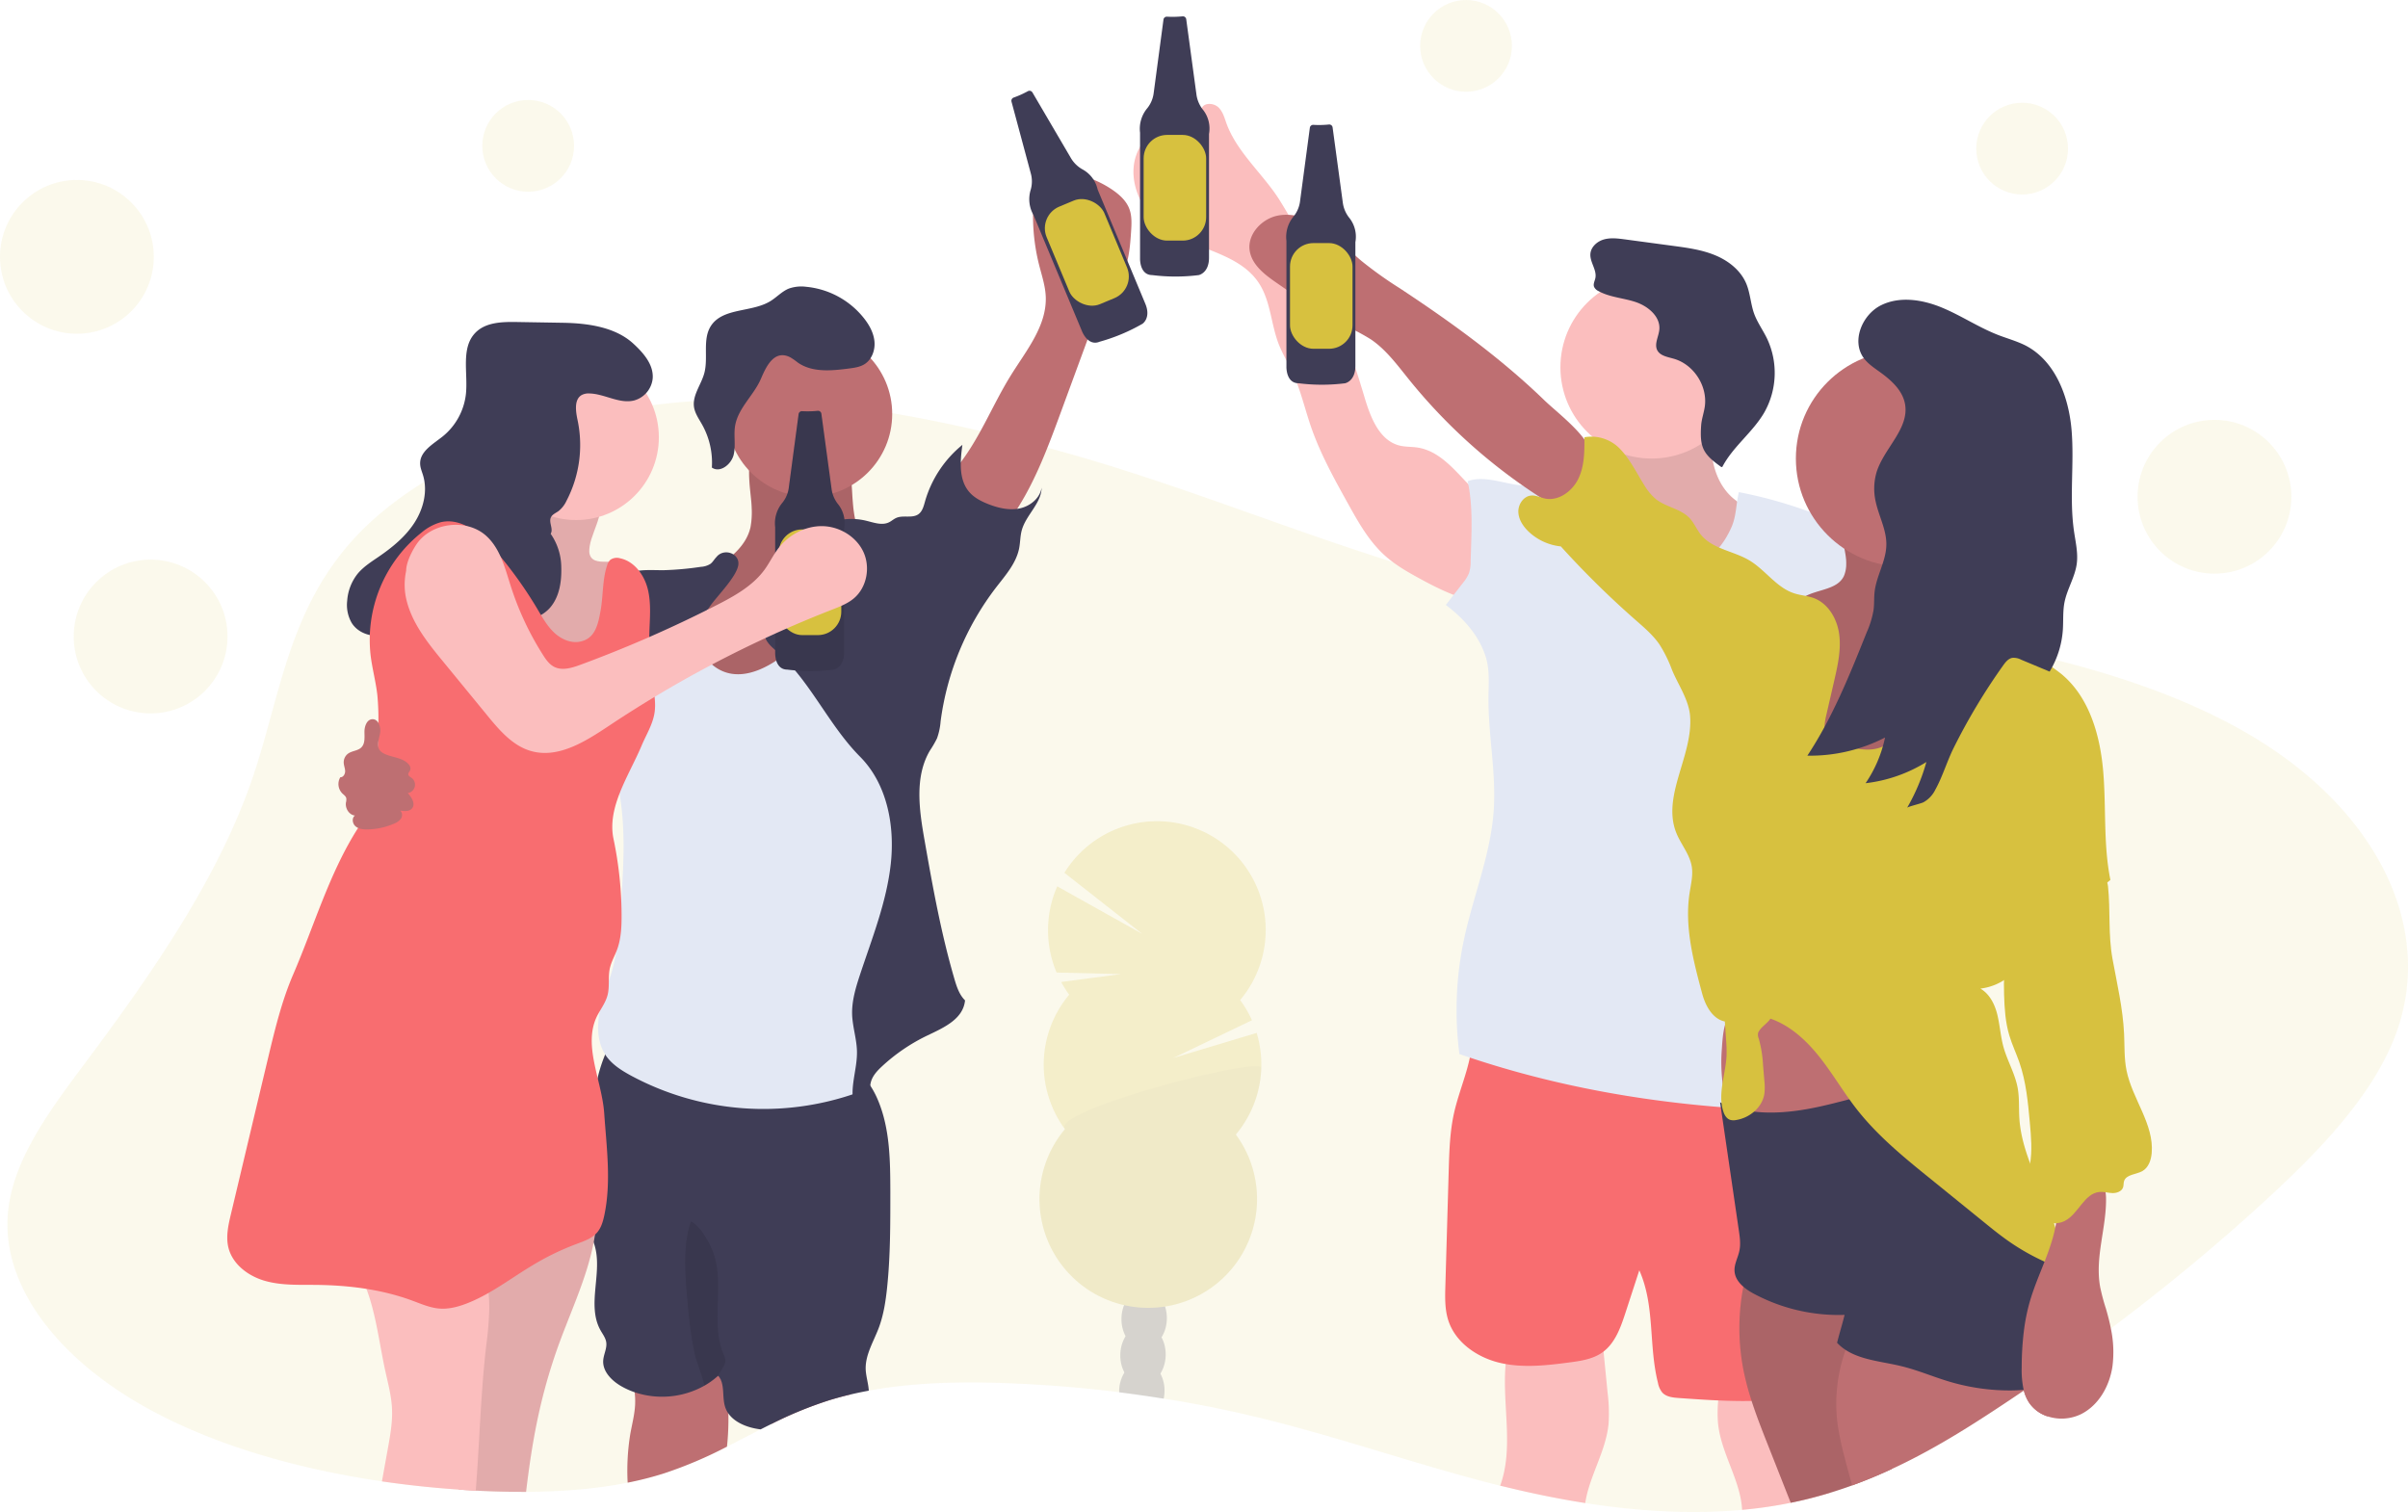 <svg id="b20fa69d-126b-479c-8485-104b5d95d423" data-name="Layer 1" xmlns="http://www.w3.org/2000/svg" width="1135.15" height="712.88" viewBox="0 0 1135.15 712.88"><title>having fun</title><path d="M1160.46,584.63c-11.39,27.39-35.22,52.13-60.8,75.56q-33.73,30.9-72.16,59.72-10.65,8-21.64,15.8l-5.09,3.59Q994,744.09,987,748.79l-.56.38q-6.79,4.62-13.7,9.15c-15.07,9.9-31,19.73-48.61,27.87-6,2.78-12.19,5.37-18.6,7.69q-5.2,1.89-10.62,3.54c-5.92,1.8-12,3.37-18.35,4.66-1.06.22-2.13.43-3.2.63-6.5,1.22-13.08,2.11-19.73,2.72-24.37,2.23-49.54.6-73.95-3.22-12.2-1.91-24.21-4.37-35.83-7.17-1.43-.34-2.85-.69-4.28-1C700,784.14,662.85,770.7,623,761.25q-20.6-4.89-42-8.3-10.44-1.66-21-3c-16.57-2.06-33.35-3.44-50.2-4.14-22.72-1-46.18-.57-67.8,3.4q-4.32.79-8.53,1.78-5.34,1.25-10.48,2.85a186.58,186.58,0,0,0-26.89,11.07c-1.71.84-3.4,1.69-5.09,2.55h0c-5.3,2.7-10.53,5.46-15.84,8.14a199.93,199.93,0,0,1-29.74,12.62,157.47,157.47,0,0,1-17.08,4.36c-15.27,3.06-31.52,4.27-47.84,4.35-7.87,0-15.75-.17-23.54-.58h-.24c-2.66-.14-5.33-.3-8-.5-12.16-.83-24.28-2.11-36.22-3.86-40.91-6-79.71-17.34-110.92-34.64-42.39-23.48-69.31-58.49-65.27-93.47,2.9-25.2,20.91-48.6,38-71.51,31.79-42.66,61.57-86.29,77.24-132.28,12.71-37.33,16.5-76.8,45.75-110.35,9.37-10.74,21.35-20.54,35.3-29.13a225.4,225.4,0,0,1,32.68-16.52,282.47,282.47,0,0,1,39.39-12.85A313.5,313.5,0,0,1,340,284.6c6.46-.84,13-1.49,19.58-1.93q7.6-.53,15.27-.67h.79q4.69-.09,9.38,0a437.06,437.06,0,0,1,68,6.39c14.06,2.35,28,5.23,41.65,8.4q12.22,2.83,24.22,5.93c2.44.63,4.88,1.27,7.29,1.92,56.92,15.25,107,36.31,161.84,53.59.28.09.55.18.83.25h0a337.86,337.86,0,0,0,34.24,8.6c8.49,1.7,17.17,3.17,26,4.46,13.52,2,27.33,3.58,41.24,4.94l3.07.3c20.41,2,41,3.49,61,5.23,7.1.62,14.14,1.26,21.08,2q6.6.66,13.08,1.4c3.1.36,6.21.72,9.32,1.1s6.4.78,9.6,1.19c2.08.26,4.15.53,6.23.82,12.6,1.67,25.17,3.54,37.6,5.68,7.56,1.3,15.08,2.7,22.51,4.21q8.07,1.64,16,3.46,5.88,1.33,11.66,2.8c31.31,7.87,60.61,18.19,85.86,32.12C1152.91,472.88,1182.25,532.25,1160.46,584.63Z" transform="translate(-32.42 -93.56)" fill="#d7c13f" opacity="0.1"/><circle cx="248.99" cy="68.77" r="21.63" fill="#d7c13f" opacity="0.1"/><circle cx="691.1" cy="21.63" r="21.63" fill="#d7c13f" opacity="0.1"/><circle cx="953.25" cy="70.07" r="21.63" fill="#d7c13f" opacity="0.1"/><circle cx="36.25" cy="121.1" r="36.25" fill="#d7c13f" opacity="0.1"/><circle cx="71" cy="300.1" r="36.25" fill="#d7c13f" opacity="0.1"/><circle cx="1043.92" cy="234.21" r="36.25" fill="#d7c13f" opacity="0.1"/><path d="M386.77,332.91a39,39,0,0,1-.53,9.1c-2,9.29-10.46,15.67-18.65,20.51s-17.19,9.42-22.06,17.59c-5.87,9.87-4,23.14,2.89,32.36s17.81,14.71,29.05,17c20.5,4.23,42.95-1.71,58.32-15.91s23.08-36.39,19.31-57c-8.34,1.17-15.77-6.19-18.47-14.17s-2.14-16.63-3.19-25a8.58,8.58,0,0,0-1.24-4c-1.17-1.62-3.24-2.28-5.17-2.81-9.64-2.65-25.86-8.45-35.85-6.23C382.18,306.41,386.62,325.35,386.77,332.91Z" transform="translate(-32.42 -93.56)" fill="#be6f72"/><path d="M386.77,332.91a39,39,0,0,1-.53,9.1c-2,9.29-10.46,15.67-18.65,20.51s-17.19,9.42-22.06,17.59c-5.87,9.87-4,23.14,2.89,32.36s17.81,14.71,29.05,17c20.5,4.23,42.95-1.71,58.32-15.91s23.08-36.39,19.31-57c-8.34,1.17-15.77-6.19-18.47-14.17s-2.14-16.63-3.19-25a8.58,8.58,0,0,0-1.24-4c-1.17-1.62-3.24-2.28-5.17-2.81-9.64-2.65-25.86-8.45-35.85-6.23C382.18,306.41,386.62,325.35,386.77,332.91Z" transform="translate(-32.42 -93.56)" opacity="0.1"/><path d="M375.12,775.62a199.93,199.93,0,0,1-29.74,12.62,157.47,157.47,0,0,1-17.08,4.36,107.5,107.5,0,0,1,1.25-23c.78-4.37,1.93-8.7,2.23-13.13a34.44,34.44,0,0,0-3.95-18.44c11.14-1.52,21.72-4,32.91-3.27l.71.05a12.48,12.48,0,0,1,3.9.73,10.53,10.53,0,0,1,4.23,3.72,25.61,25.61,0,0,1,1.59,2.45c3.16,5.46,4.36,11.76,4.61,18.25A121.38,121.38,0,0,1,375.12,775.62Z" transform="translate(-32.42 -93.56)" fill="#be6f72"/><path d="M433.43,751q-5.34,1.25-10.48,2.85a186.58,186.58,0,0,0-26.89,11.07,39.69,39.69,0,0,1-.82-8.28,46.24,46.24,0,0,1,35.35-7.27,4.67,4.67,0,0,1,2.24.9A3,3,0,0,1,433.43,751Z" transform="translate(-32.42 -93.56)" fill="#be6f72"/><path d="M450.62,700.52c-.68,6.54-1.68,13.1-4,19.25-2.51,6.6-6.59,13-6.07,20.05.23,3.06,1.27,6.38,1.42,9.41q-4.32.79-8.53,1.78-5.34,1.25-10.48,2.85a186.58,186.58,0,0,0-26.89,11.07c-1.71.84-3.4,1.69-5.09,2.55h0c-.7-.09-1.39-.2-2.09-.33-5-.91-10.26-3.15-13.09-7.15a11.48,11.48,0,0,1-1.51-3c-1.63-4.87.07-10.94-3.32-14.8l-.16.14-.12.08a33.59,33.59,0,0,1-6.08,4.38l0,0a40.75,40.75,0,0,1-33,3.18,36.16,36.16,0,0,1-6.19-2.78c-4.58-2.61-9-7-8.64-12.24.2-2.92,1.87-5.72,1.42-8.61-.33-2.07-1.69-3.79-2.71-5.62-6.69-12,1.29-27.43-2.91-40.47-.1-.31-.21-.62-.32-.92-.31-.85-.66-1.67-1-2.49-.86-1.91-1.82-3.79-2.58-5.75a33.48,33.48,0,0,1-1.5-5.07,63.46,63.46,0,0,1-1-15.22c0-13.43,2.4-27.18,5.82-40.12.61-2.3,1.29-5.55,2.19-9.09v0a69.6,69.6,0,0,1,3.54-10.92c2-4.6,4.72-8.27,8.44-9.14,5.6-1.31,14.16,1.46,19.84,2.14l22.45,2.68,44.89,5.37c7.75.93,15.89,2,22.28,6.36.42.29.83.59,1.24.91a25.34,25.34,0,0,1,4.5,4.58c.46.59.9,1.21,1.32,1.84a41.62,41.62,0,0,1,3.7,7.06c5.57,13.38,5.7,28.31,5.74,42.8C452.13,670.4,452.18,685.51,450.62,700.52Z" transform="translate(-32.42 -93.56)" fill="#3f3d56"/><path d="M364.56,746.86c-1.35-5.2-4.2-12.73-4.62-14.78a187.54,187.54,0,0,1-3.06-20.82c-1.11-12.46-3.11-30,1.29-41.85,4.13,2.2,7.76,8.43,9.67,12.68,6.92,15.41-.87,34.33,5.63,49.92a8.22,8.22,0,0,1,.89,3,7.26,7.26,0,0,1-1.38,3.68l-2.19,3.64Z" transform="translate(-32.42 -93.56)" opacity="0.1"/><path d="M508.58,271.12c7.36-12,17.44-23.8,16.81-37.83-.23-5-1.87-9.89-3.12-14.79a94.36,94.36,0,0,1-.69-43.29,48.89,48.89,0,0,1,35.36,7.92c3.27,2.26,6.37,5.07,7.81,8.78,1.33,3.42,1.11,7.23.87,10.89-.55,8.41-1.3,17.38-6.48,24-1.61,2.07-3.59,3.82-5.16,5.91-2.29,3-3.63,6.66-4.94,10.23l-17,46.25c-8.58,23.31-17.88,47.69-36.78,63.82-.46.39-14-18.84-15.12-20.77-4.53-7.91-2.55-11.25,2.93-17.87C493.88,301.28,499.75,285.49,508.58,271.12Z" transform="translate(-32.42 -93.56)" fill="#be6f72"/><path d="M313.76,665.33a76.81,76.81,0,0,1-.87,10.31c-.18,1.26-.39,2.51-.64,3.76-3.41,17.8-11.9,34.73-17.84,52.07-7.83,22.89-11.27,42.75-14,65.48-7.87,0-15.75-.17-23.54-.58h-.24c-2.66-.14-5.33-.3-8-.5,2.41-21.2-2-43.44,2.31-64.66,1.74-8.54,4.71-16.83,6.5-25.33a71.71,71.71,0,0,0,1.25-7.58c.25-2.42.38-4.93,1.47-7.11a5.24,5.24,0,0,1,.34-.61,17.13,17.13,0,0,1,3.52-4,87.83,87.83,0,0,1,43.06-20.53C309.35,665.74,311.56,665.48,313.76,665.33Z" transform="translate(-32.42 -93.56)" fill="#fbbebe"/><path d="M313.76,665.33a76.81,76.81,0,0,1-.87,10.31c-.18,1.26-.39,2.51-.64,3.76-3.41,17.8-11.9,34.73-17.84,52.07-7.83,22.89-11.27,42.75-14,65.48-7.87,0-15.75-.17-23.54-.58h-.24c-2.66-.14-5.33-.3-8-.5,2.41-21.2-2-43.44,2.31-64.66,1.74-8.54,4.71-16.83,6.5-25.33a71.71,71.71,0,0,0,1.25-7.58c.25-2.42.38-4.93,1.47-7.11a5.24,5.24,0,0,1,.34-.61,17.13,17.13,0,0,1,3.52-4,87.83,87.83,0,0,1,43.06-20.53C309.35,665.74,311.56,665.48,313.76,665.33Z" transform="translate(-32.42 -93.56)" opacity="0.1"/><path d="M263.06,710.9a156.7,156.7,0,0,1-1.37,16.61c-2.67,22.51-3.17,46-5,68.85-2.66-.14-5.33-.3-8-.5-12.16-.83-24.28-2.11-36.22-3.86q1.38-7.72,2.78-15.44c1.14-6.31,2.28-12.68,1.95-19.08-.31-6.05-1.93-11.94-3.22-17.87-2.75-12.7-4.29-26.4-8.82-38.38a50,50,0,0,0-11.06-18c18.74-7.36,36.75-7.78,56.88-7a7.21,7.21,0,0,1,4.08,1,6.9,6.9,0,0,1,2.05,3.1,77.57,77.57,0,0,1,5.63,22.82A74.85,74.85,0,0,1,263.06,710.9Z" transform="translate(-32.42 -93.56)" fill="#fbbebe"/><circle cx="381.59" cy="195.19" r="39" fill="#be6f72"/><path d="M422.12,379.9c5-8.53,9.38-19.18,19-21.55,5.43-1.35,11.08.49,16.37,2.3a8,8,0,0,1,4,2.32,7.86,7.86,0,0,1,1.21,4.14,271.06,271.06,0,0,1-.17,53c-1.27,12.47-3.41,24.88-3.79,37.41-.53,17.37,2.33,34.74,1.39,52.09-.71,13.15-3.59,26.07-6.45,38.92l-12,53.8a9.17,9.17,0,0,1-1.93,4.55,9,9,0,0,1-3.54,2,131.76,131.76,0,0,1-106.63-8.35c-4.33-2.38-8.65-5.13-11.47-9.19-4-5.76-4.37-13.38-3.07-20.28s4.11-13.41,6-20.18c2.92-10.5,3.61-21.46,4.27-32.34.88-14.32,1.76-28.73.23-43-1.05-9.83-3.24-19.51-4.89-29.26a322.73,322.73,0,0,1-4.22-44.43c-.25-8.89.16-18.76,6.31-25.17,3-3.12,7-5,11.07-6.52,6.83-2.52,14.46-4,21.36-1.7S367.63,378,366,385.09c-.75,3.29-2.88,6.17-3.4,9.51-.69,4.42,1.65,8.87,5,11.86C385.62,422.74,413.13,395.34,422.12,379.9Z" transform="translate(-32.42 -93.56)" fill="#e3e8f4"/><path d="M423.55,340.05a29.49,29.49,0,0,1,17.09-1c3.61.86,7.51,2.38,10.84.77,1.21-.58,2.21-1.53,3.43-2.07,3.3-1.45,7.58.33,10.5-1.78,1.84-1.33,2.44-3.75,3.06-5.95a53.35,53.35,0,0,1,17.63-26.72c-1.05,7.67-1.81,16.4,3.26,22.26,2.31,2.66,5.55,4.33,8.83,5.63,4.71,1.87,9.88,3.11,14.85,2.09s9.62-4.78,10.41-9.79c-.17,7.53-7.34,12.79-9.35,20.06-.76,2.72-.69,5.61-1.22,8.39-1.35,7.1-6.42,12.8-10.85,18.52a131.76,131.76,0,0,0-26.2,63.22,30.5,30.5,0,0,1-1.7,8,50.31,50.31,0,0,1-3.32,5.72c-7.33,12.38-5.07,28-2.58,42.14,3.89,22.15,7.77,43.85,14.07,65.44,1.08,3.69,2.3,7.54,5.05,10.23-.87,8.73-9.68,12.71-17.6,16.48a86.34,86.34,0,0,0-21.4,14.49c-2.28,2.1-4.53,4.46-5.36,7.45-.78,2.81-.22,5.9-1.22,8.63s-5,4.69-6.76,2.39c-2.2-8.23,1.56-16.84,1.39-25.36-.12-5.75-2-11.34-2.27-17.09-.26-6.51,1.66-12.9,3.7-19.08,5.68-17.21,12.54-34.26,14.51-52.27s-1.71-37.68-14.49-50.53C422.68,435,414.26,414.23,398,400.16c-2.58-2.23-5.5-5-5.07-8.38a9.33,9.33,0,0,1,1.91-4.06c5.58-7.88,13-14.31,19-21.85S424.64,349.65,423.55,340.05Z" transform="translate(-32.42 -93.56)" fill="#3f3d56"/><path d="M370.16,356.18c-1,1-1.69,2.38-2.85,3.24a9.4,9.4,0,0,1-4.49,1.39,145.17,145.17,0,0,1-17.77,1.59c-5,0-10.19-.44-15,.93-6.71,1.9-12.07,7.2-15.43,13.3s-4.95,13-6.24,19.87a265.73,265.73,0,0,0-4.55,45.89,120.69,120.69,0,0,0,21.85-22.68c4.8-6.51,9.15-13.71,16-18.06,3.15-2,6.69-3.32,9.86-5.27,6.61-4.07,11.19-10.65,15.59-17,3.24-4.71,12.61-13.91,13.35-19.55C381.11,354.44,373.66,351.81,370.16,356.18Z" transform="translate(-32.42 -93.56)" fill="#3f3d56"/><path d="M405,262.05a31.62,31.62,0,0,1,3.54,2.47c6.79,4.74,15.88,3.86,24.09,2.78,2.52-.32,5.11-.68,7.27-2,3.47-2.14,5.1-6.54,4.76-10.61s-2.39-7.82-4.89-11a39.57,39.57,0,0,0-27.35-14.92,17.6,17.6,0,0,0-8.19.87c-3.23,1.33-5.66,4.07-8.64,5.9-8.79,5.4-22.33,3-28,11.62-4.15,6.36-1.19,15-3.15,22.31-1.46,5.46-5.67,10.43-4.86,16,.45,3,2.33,5.62,3.83,8.3A36.68,36.68,0,0,1,368,314c3.85,2.72,9.22-1.51,10.29-6.09s-.16-9.46.75-14.08c1.61-8.11,8.77-14.06,12-21.5C393.36,267,397.14,258,405,262.05Z" transform="translate(-32.42 -93.56)" fill="#3f3d56"/><path d="M310.44,350.82c-.3,1.82-.49,3.83.52,5.37,2,3,6.58,1.92,10.18,2.37,5.61.69,9.75,6,10.84,11.58s-.21,11.26-1.63,16.74q-4.82,18.63-11.48,36.73c-11.94-1.41-24.51-6-30.85-16.19-5.76-9.27-5.17-21.08-8.83-31.36-2.57-7.24-7.18-13.54-11.74-19.72,7.33.92,12.57-7.46,13-14.84s-1.89-14.87-.31-22.08c.37-1.71,29.26,3.68,32.07,5.63C320.33,330.68,311.72,343,310.44,350.82Z" transform="translate(-32.42 -93.56)" fill="#fbbebe"/><path d="M310.44,350.82c-.3,1.82-.49,3.83.52,5.37,2,3,6.58,1.92,10.18,2.37,5.61.69,9.75,6,10.84,11.58s-.21,11.26-1.63,16.74q-4.82,18.63-11.48,36.73c-11.94-1.41-24.51-6-30.85-16.19-5.76-9.27-5.17-21.08-8.83-31.36-2.57-7.24-7.18-13.54-11.74-19.72,7.33.92,12.57-7.46,13-14.84s-1.89-14.87-.31-22.08c.37-1.71,29.26,3.68,32.07,5.63C320.33,330.68,311.72,343,310.44,350.82Z" transform="translate(-32.42 -93.56)" opacity="0.1"/><circle cx="271.59" cy="206.19" r="39" fill="#fbbebe"/><path d="M292,345.22c1.42-2.22-1-5.32.11-7.71.66-1.44,2.33-2.06,3.62-3a13.49,13.49,0,0,0,3.77-4.89,56.84,56.84,0,0,0,5.2-37.95c-.92-4.32-1.74-10.06,2.21-12a7.17,7.17,0,0,1,3.49-.6c7.12.23,14,5,20.91,3.31a12,12,0,0,0,8.8-10.47c.45-6.46-4.39-12-9.15-16.35-8.57-7.88-21.63-9.63-33.27-9.82l-21.65-.36c-6.93-.12-14.7.1-19.52,5.07-6.94,7.15-3.45,18.85-4.45,28.76a30,30,0,0,1-11,20.15c-4.49,3.58-10.67,7-10.59,12.72,0,2,.86,3.82,1.41,5.71,2.21,7.48.1,15.75-4.14,22.3s-10.44,11.59-16.87,16c-3.44,2.35-7,4.61-9.72,7.8a23,23,0,0,0-5.07,12.93,17,17,0,0,0,2.12,10.43c4.23,6.76,14.38,7.75,21.33,3.83s11.19-11.34,14-18.8c1.68-4.43,3.39-9.5,7.69-11.49,5.44-2.53,11.8,1.47,15.34,6.32s5.72,10.77,10.25,14.71C273.92,388,286,387,292,379.74c4.29-5.21,5.24-12.42,5-19.17A27.93,27.93,0,0,0,292,345.22Z" transform="translate(-32.42 -93.56)" fill="#3f3d56"/><path d="M306,396.05c-4.45.95-9.1-1.15-12.41-4.29s-5.54-7.19-7.86-11.11a195.6,195.6,0,0,0-20.15-27.94c-6.56-7.57-15.69-15.26-25.43-12.92a24.13,24.13,0,0,0-8.88,4.75,64.74,64.74,0,0,0-24.17,57.78c.76,6.37,2.49,12.6,3.21,19a121.79,121.79,0,0,1,.42,15.87c-.27,16.12-.82,33.17-9.51,46.75-13.47,21-20.68,46.08-30.57,69-5.34,12.39-8.54,25.58-11.68,38.7q-2.79,11.68-5.57,23.35l-12.1,50.9c-1.25,5.25-2.5,10.75-1.18,16,2,7.84,9.37,13.32,17.14,15.55s16,1.85,24.07,1.92c15.44.15,31,2.07,45.49,7.43,4.14,1.53,8.27,3.36,12.68,3.72s8.8-.79,12.93-2.39c11.27-4.36,20.93-12,31.31-18.17a123.73,123.73,0,0,1,20.4-9.87c3.56-1.33,7.38-2.59,9.83-5.5,1.85-2.19,2.68-5.05,3.29-7.85,3.38-15.76,1.11-32.09,0-48.17s-10.72-33.07-2.77-47.09c1.6-2.83,3.51-5.55,4.33-8.69,1.08-4.1.17-8.51,1.08-12.65.67-3.06,2.28-5.81,3.38-8.74,1.92-5.16,2.18-10.78,2.16-16.29a178.75,178.75,0,0,0-3.8-36c-3.15-15,7.27-29.83,13.24-44,2.14-5.07,5.17-9.86,6.06-15.29.8-4.9-.23-9.89-1-14.8a129.5,129.5,0,0,1-1.4-23c.19-6.9.92-13.93-.73-20.64s-6.36-13.22-13.13-14.6a5.36,5.36,0,0,0-4.52.71,5.85,5.85,0,0,0-1.59,2.8c-2.2,6.74-1.77,14-3,21S312.9,394.57,306,396.05Z" transform="translate(-32.42 -93.56)" fill="#f86d70"/><path d="M211.63,439c.41-2.77-.88-6.45-3.68-6.35-2.58.1-3.73,3.33-3.72,5.92s.36,5.56-1.47,7.38c-1.62,1.61-4.3,1.56-6.18,2.87a5.08,5.08,0,0,0-2.13,4.17c0,1.39.63,2.72.67,4.11s-.89,3-2.27,2.91a6.27,6.27,0,0,0,.91,7.6c.72.7,1.66,1.3,1.9,2.28a5.5,5.5,0,0,1-.16,2.05c-.42,2.75,1.48,5.83,4.25,6.13-1.55,1.11-1.24,3.71.18,5s3.46,1.54,5.37,1.54A32.64,32.64,0,0,0,217.91,482a7.52,7.52,0,0,0,3.48-2.4,3,3,0,0,0-.29-3.88c1.94.32,4.27.5,5.54-1,1.77-2.1-.13-5.21-2-7.24a4,4,0,0,0,1.86-7.12c-.64-.47-1.51-.88-1.6-1.67s.58-1.3.86-2c.64-1.57-.82-3.17-2.23-4.12-3.34-2.22-8.26-2.18-11.23-4.42S211.2,442,211.63,439Z" transform="translate(-32.42 -93.56)" fill="#be6f72"/><path d="M417.93,287.26a47.34,47.34,0,0,1-7.29.17,1.59,1.59,0,0,0-1.75,1.38l-4.65,34.88a14.16,14.16,0,0,1-3,6.91,15.06,15.06,0,0,0-3.39,11.51v59.25s-.3,7.9,5.77,7.9a87.75,87.75,0,0,0,21.88,0s4.86-.92,4.86-8.21V342.71a14.27,14.27,0,0,0-3-11.6,14.52,14.52,0,0,1-2.91-6.87l-4.83-35.61A1.59,1.59,0,0,0,417.93,287.26Z" transform="translate(-32.42 -93.56)" fill="#3f3d56"/><path d="M417.93,287.26a47.34,47.34,0,0,1-7.29.17,1.59,1.59,0,0,0-1.75,1.38l-4.65,34.88a14.16,14.16,0,0,1-3,6.91,15.06,15.06,0,0,0-3.39,11.51v59.25s-.3,7.9,5.77,7.9a87.75,87.75,0,0,0,21.88,0s4.86-.92,4.86-8.21V342.71a14.27,14.27,0,0,0-3-11.6,14.52,14.52,0,0,1-2.91-6.87l-4.83-35.61A1.59,1.59,0,0,0,417.93,287.26Z" transform="translate(-32.42 -93.56)" opacity="0.1"/><rect x="367.12" y="249.61" width="29.47" height="49.83" rx="11.05" fill="#d7c13f"/><path d="M517,136.54a46.08,46.08,0,0,1-6.66,3,1.6,1.6,0,0,0-1.09,1.94l9.14,34a14.12,14.12,0,0,1-.08,7.52,15,15,0,0,0,1.3,11.93l22.82,54.68s2.76,7.4,8.37,5.06A87.13,87.13,0,0,0,571,246.21s4.13-2.72,1.33-9.44l-22.47-53.84a14.31,14.31,0,0,0-7.23-9.56,14.55,14.55,0,0,1-5.33-5.21l-18.17-31A1.6,1.6,0,0,0,517,136.54Z" transform="translate(-32.42 -93.56)" fill="#3f3d56"/><rect x="530.04" y="187.63" width="29.47" height="49.83" rx="11.05" transform="translate(-72.26 132.63) rotate(-22.65)" fill="#d7c13f"/><path d="M236.37,346.25c-10.75,4.43-15,18.21-12.48,29.55S234,396.59,241.4,405.58l20.74,25.3c5.73,7,12,14.37,20.74,16.81,12.78,3.57,25.56-4.57,36.61-11.93A551.5,551.5,0,0,1,424.65,381c3.61-1.4,7.31-2.82,10.28-5.32,6.16-5.18,7.89-14.73,4.46-22s-11.42-12-19.47-12.06-15.88,4.2-20.72,10.64c-2.31,3.07-4,6.58-6.23,9.7-5.64,7.84-14.44,12.69-23.05,17.07a588.65,588.65,0,0,1-64,28c-4,1.46-8.51,2.85-12.28.92-2.31-1.19-3.87-3.44-5.27-5.64a140.06,140.06,0,0,1-15.1-32.18c-2.73-8.5-4.94-17.76-11.5-23.8-9.3-8.56-26.14-6.51-33.11,4,0,0-8.17,11.95-3.17,16.95S236.37,346.25,236.37,346.25Z" transform="translate(-32.42 -93.56)" fill="#fbbebe"/><path d="M797.21,304.87c1.46,3.89,1.5,8.15,1.29,12.3-.26,5.06-1.53,11-6.23,12.93-3.06,1.23-6.84.3-9.56,2.16-3.3,2.24-3.14,7.06-2.63,11,1.41,10.83,3,22.06,8.9,31.22,3.17,4.91,7.46,9,11.81,12.91,8.67,7.82,18.18,15.46,29.57,18.07a12.37,12.37,0,0,0,5.7.24,11.8,11.8,0,0,0,4.93-3c6.6-6.06,10-14.71,14.4-22.55,3.11-5.61,6.82-11,8.57-17.18a30,30,0,0,0-9.18-30.27c-1.95-1.67-4.11-3.07-6-4.8-4.94-4.48-7.82-10.91-9-17.47s-1-13.31-.43-20c-10-.77-19.93.44-29.69,2.39-4.34.87-10.45,1.27-14.38,3.34C790.86,298.51,796,301.52,797.21,304.87Z" transform="translate(-32.42 -93.56)" fill="#fbbebe"/><path d="M797.21,304.87c1.46,3.89,1.5,8.15,1.29,12.3-.26,5.06-1.53,11-6.23,12.93-3.06,1.23-6.84.3-9.56,2.16-3.3,2.24-3.14,7.06-2.63,11,1.41,10.83,3,22.06,8.9,31.22,3.17,4.91,7.46,9,11.81,12.91,8.67,7.82,18.18,15.46,29.57,18.07a12.37,12.37,0,0,0,5.7.24,11.8,11.8,0,0,0,4.93-3c6.6-6.06,10-14.71,14.4-22.55,3.11-5.61,6.82-11,8.57-17.18a30,30,0,0,0-9.18-30.27c-1.95-1.67-4.11-3.07-6-4.8-4.94-4.48-7.82-10.91-9-17.47s-1-13.31-.43-20c-10-.77-19.93.44-29.69,2.39-4.34.87-10.45,1.27-14.38,3.34C790.86,298.51,796,301.52,797.21,304.87Z" transform="translate(-32.42 -93.56)" opacity="0.1"/><path d="M741.41,334.3c-16.24-5.57-24-27.33-41-29.77-2.68-.39-5.43-.24-8.06-.86-9.79-2.32-14-13.64-16.83-23.29-9.54-32.17-22-63.65-39.7-92.17-7.47-12-19.28-21.86-24.67-35-1.24-3-1.87-6.42-4.1-8.79s-7-2.71-8.21.31a7,7,0,0,0-.22,3.31l1.17,12.45-20.34-1.83a11.88,11.88,0,0,0-5.63.4,9.55,9.55,0,0,0-4.43,4.61c-6.88,12.93.45,29.87,12.59,38.05,14.18,9.55,34.43,11,43.85,25.25,5.6,8.48,5.71,19.39,9.4,28.86,1.76,4.53,4.33,8.69,6.38,13.08,3.91,8.37,5.91,17.47,8.94,26.19,4.34,12.47,10.77,24.09,17.18,35.64,4.94,8.92,10,18,17.6,24.82,5,4.48,10.88,7.8,16.76,11,14.46,7.9,31.51,15.5,46.83,9.44C749.8,362.34,746.37,347.11,741.41,334.3Z" transform="translate(-32.42 -93.56)" fill="#fbbebe"/><path d="M790.72,764.78c-1.23,13.05-9.15,24.87-11,37.43-12.2-1.91-24.21-4.37-35.83-7.17-1.43-.34-2.85-.69-4.28-1,6.58-18,.85-38.16,2.59-57.33.17-1.84.41-3.68.73-5.5,15.07-5.14,28.68-12,44.48-10,.31,3.2.63,6.41.94,9.61q.95,9.59,1.88,19.16A77.69,77.69,0,0,1,790.72,764.78Z" transform="translate(-32.42 -93.56)" fill="#fbbebe"/><path d="M894.94,797.42c-5.92,1.8-12,3.37-18.35,4.66-1.06.22-2.13.43-3.2.63-6.5,1.22-13.08,2.11-19.73,2.72-.68-13.9-10-26.68-11.36-40.95a60.15,60.15,0,0,1,.11-10.65c.12-1.4.26-2.8.39-4.2l2.82-28.77a44.36,44.36,0,0,1,6.77-.33c13,.31,24.83,5.94,37.71,10.33a89.9,89.9,0,0,1,1,18.36c-.49,15.62-3,31.43,2.8,45.76C894.23,795.79,894.59,796.6,894.94,797.42Z" transform="translate(-32.42 -93.56)" fill="#fbbebe"/><path d="M726.14,578.08c1.75,13.64-5.22,26.7-8.24,40.11-2,8.87-2.27,18-2.54,27.1l-1.58,54.51c-.16,5.45-.3,11,1.36,16.23,3.34,10.48,13.63,17.56,24.34,20.08s21.91,1.24,32.82-.2c5.35-.71,10.93-1.54,15.36-4.63,6.09-4.25,8.75-11.82,11.05-18.88l6.49-19.93c7.47,16.82,4.31,35.21,8.79,53.06a10.28,10.28,0,0,0,2,4.53c1.89,2.1,5,2.43,7.83,2.63,19.6,1.38,39.47,2.75,58.75-1,5.3-1,10.83-2.62,14.49-6.6,4.26-4.63,5-11.44,4.95-17.73-.27-21.61-8.08-42.46-9.82-64-.75-9.23-.38-18.51-.71-27.77a185.92,185.92,0,0,0-1.95-20.8,27.94,27.94,0,0,0-2.56-9.1c-3-5.6-9.23-8.64-15.13-11C826,576.07,775.58,576.25,726.14,578.08Z" transform="translate(-32.42 -93.56)" fill="#f86d70"/><circle cx="778.59" cy="173.19" r="43" fill="#fbbebe"/><path d="M848.49,342.49c-3.19,7-8.21,14-15.68,15.78-6.87,1.65-14.15-1.66-19.21-6.59s-8.37-11.33-11.88-17.46c-2.56-4.48-5.41-9-9.74-11.82-5.92-3.84-13.56-3.74-20.54-2.61s-13.91,3.15-21,2.69c-8.83-.59-17.83-5-26.16-2.06,2.7,12.08,1.73,25.36,1.42,37.74a17,17,0,0,1-.8,5.64,18.22,18.22,0,0,1-2.91,4.68l-8,10.31c8.58,6.42,16,14.8,19,25.09,1.69,5.86,1.17,12.08,1.11,18.18-.19,17.91,3.7,35.75,2.47,53.62-1.44,20.93-9.8,40.71-14.11,61.24a160.33,160.33,0,0,0-2.06,53.6c44.82,15.51,91,23.45,138.38,26.05,8.37.46,17.41.53,24.28-4.28,5.71-4,8.91-10.85,10-17.75s.34-13.92-.42-20.86q-3.09-28.15-6.17-56.3c-1.17-10.68-2.34-21.42-1.58-32.13.57-8,2.21-15.85,3.84-23.68l10-48.06c1.43-6.83,2.87-13.71,5.7-20.08,2.32-5.2,5.53-10,8.09-15.06a66.51,66.51,0,0,0,6.24-19.27,12.77,12.77,0,0,0-.08-5.9c-1.07-3.28-4.34-5.25-7.39-6.86a214.69,214.69,0,0,0-59.16-20.75C850.73,331.48,851,337,848.49,342.49Z" transform="translate(-32.42 -93.56)" fill="#e3e8f4"/><path d="M844.34,313.69c5-9.58,14.35-16.3,19.78-25.66a37.93,37.93,0,0,0,1.22-35c-1.91-3.9-4.5-7.48-6-11.56-1.67-4.64-1.83-9.75-3.76-14.29-2.65-6.22-8.39-10.7-14.64-13.28s-13-3.51-19.73-4.41l-22.72-3.06c-3.29-.44-6.7-.88-9.9,0s-6.18,3.49-6.44,6.81c-.31,3.93,3.14,7.59,2.34,11.45-.29,1.36-1.09,2.74-.63,4.06a4.12,4.12,0,0,0,2,2c5.39,3,11.83,3.27,17.67,5.23s11.7,6.88,11.11,13c-.32,3.29-2.44,6.71-1,9.66,1.38,2.73,5,3.23,7.89,4.08,9.35,2.71,15.91,12.85,14.55,22.5-.42,3-1.5,5.87-1.72,8.88-.73,10.54.93,13.55,9.54,19.68Z" transform="translate(-32.42 -93.56)" fill="#3f3d56"/><path d="M902.75,359.27a14.59,14.59,0,0,1-1.07,5.83c-3.12,6.65-12.67,6.23-19,10-7.88,4.7-9.62,15.19-10.34,24.33-.82,10.35-1.38,20.85.74,31s7.22,20.05,15.74,26c10.37,7.21,24.47,7.46,36.31,3.07s21.73-12.88,30.31-22.16c8.14-8.8,15.43-18.61,19.8-29.78.77-2,1.45-4.12.83-6.12-.93-3-4.2-4.36-6.86-6-6.21-3.75-10.35-10.29-12.5-17.2s-2.51-14.26-2.58-21.51c-.08-7.53-.1-15.76-4.9-21.57s-13.12-7.44-20.7-7.38c-6.2,0-23.36.59-27.59,6C897.47,338.28,903,352.83,902.75,359.27Z" transform="translate(-32.42 -93.56)" fill="#be6f72"/><path d="M902.75,359.27a14.59,14.59,0,0,1-1.07,5.83c-3.12,6.65-12.67,6.23-19,10-7.88,4.7-9.62,15.19-10.34,24.33-.82,10.35-1.38,20.85.74,31s7.22,20.05,15.74,26c10.37,7.21,24.47,7.46,36.31,3.07s21.73-12.88,30.31-22.16c8.14-8.8,15.43-18.61,19.8-29.78.77-2,1.45-4.12.83-6.12-.93-3-4.2-4.36-6.86-6-6.21-3.75-10.35-10.29-12.5-17.2s-2.51-14.26-2.58-21.51c-.08-7.53-.1-15.76-4.9-21.57s-13.12-7.44-20.7-7.38c-6.2,0-23.36.59-27.59,6C897.47,338.28,903,352.83,902.75,359.27Z" transform="translate(-32.42 -93.56)" opacity="0.1"/><path d="M849.43,627.45a8.55,8.55,0,0,0,2.08,4.08,8.26,8.26,0,0,0,3.37,1.59c32.82,9.63,67.88,5.79,101.86,1.86-4.65-14.16-9.33-28.48-10.62-43.33-1.07-12.25.13-25-4.21-36.49-1.28-3.4-75.88,12.25-83.24,13.52-3.77.65-8.11.43-10.78,3.42-3.22,3.62-3.49,12.24-3.83,16.75C843.1,601.88,845.79,615,849.43,627.45Z" transform="translate(-32.42 -93.56)" fill="#be6f72"/><path d="M924.16,786.19c-6,2.78-12.19,5.37-18.6,7.69q-5.2,1.89-10.62,3.54c-5.92,1.8-12,3.37-18.35,4.66q-5.43-13.77-10.87-27.55c-2.67-6.76-5.34-13.55-7.57-20.46a128.13,128.13,0,0,1-3.82-14.39,102.65,102.65,0,0,1,2.48-49.77c13.86,2.61,27.41,4.31,41.06,6.29,7.29,1,14.6,2.18,22,3.57q.87,7.23,1.58,14.46,1.08,11.16,1.77,22.32Q924.75,761.35,924.16,786.19Z" transform="translate(-32.42 -93.56)" fill="#be6f72"/><path d="M924.16,786.19c-6,2.78-12.19,5.37-18.6,7.69q-5.2,1.89-10.62,3.54c-5.92,1.8-12,3.37-18.35,4.66q-5.43-13.77-10.87-27.55c-2.67-6.76-5.34-13.55-7.57-20.46a128.13,128.13,0,0,1-3.82-14.39,102.65,102.65,0,0,1,2.48-49.77c13.86,2.61,27.41,4.31,41.06,6.29,7.29,1,14.6,2.18,22,3.57q.87,7.23,1.58,14.46,1.08,11.16,1.77,22.32Q924.75,761.35,924.16,786.19Z" transform="translate(-32.42 -93.56)" opacity="0.1"/><path d="M1001.06,742.86c.08,5.76-1.56,11.64-3.08,17.29-.11.4-.21.79-.31,1.19a16.48,16.48,0,0,1-8.83-6.62,18.91,18.91,0,0,1-2.37-5.55q-6.79,4.62-13.7,9.15c-15.07,9.9-31,19.73-48.61,27.87-6,2.78-12.19,5.37-18.6,7.69q-2-7-3.8-14.09A130.5,130.5,0,0,1,898.68,765,75.12,75.12,0,0,1,902,731.35h0l.45-1.3A73.55,73.55,0,0,1,909,716.26c2.49-4,7.42-3.33,12.45-2,2.28.59,4.59,1.3,6.69,1.74,13.07,2.74,26.64-.09,40,.66a47.81,47.81,0,0,1,18.35,4.67c6.43,3.23,11.61,8.17,13.64,15a22.39,22.39,0,0,1,.66,3A26.56,26.56,0,0,1,1001.06,742.86Z" transform="translate(-32.42 -93.56)" fill="#be6f72"/><path d="M760.48,282.31c-20.65-20-44.12-36.95-68.13-52.8a187.11,187.11,0,0,1-18-12.83c-6-5-11.23-10.87-17.6-15.37s-14.25-7.59-21.9-6.11S620.4,204,621.52,211.66c1,6.74,7.06,11.36,12.66,15.23,10.6,7.33,21.25,14.68,32.78,20.43a102.74,102.74,0,0,1,11.63,6.2c7.18,4.84,12.41,12,17.84,18.73a260.43,260.43,0,0,0,74,63c.34.2,12.17-25.33,11.67-28.64C781,299,765.92,287.59,760.48,282.31Z" transform="translate(-32.42 -93.56)" fill="#be6f72"/><path d="M937.1,605.47c-15.94,1-31.23,6.38-46.82,9.81s-32.53,4.76-47-2l8.8,60.09c.49,3.34,1,6.76.27,10.05-.67,3.14-2.41,6.1-2.26,9.31.23,5.08,5,8.65,9.49,11a84.85,84.85,0,0,0,42.4,9.77c-1.09,4.4-2.45,8.75-3.55,13.15,7.35,7.89,19.37,8.42,29.86,10.92,8,1.89,15.5,5.17,23.34,7.48a99.63,99.63,0,0,0,29.21,4.07c6.67-.07,13.74-1,18.92-5.16,6.37-5.13,8.35-13.85,9.73-21.91.77-4.5,1.48-9.06,1-13.6-.52-5.22-2.54-10.16-4.54-15L992.25,660.2c-2.49-6-5-12.09-8-17.88C974.45,623.59,958.19,604.16,937.1,605.47Z" transform="translate(-32.42 -93.56)" fill="#3f3d56"/><path d="M949.3,397.85A15,15,0,0,1,965,388.28c4,.56,7.57,2.75,11,4.89l19.1,11.92a83.26,83.26,0,0,1,9.09,6.26c13.17,10.92,18.25,28.87,19.7,45.92s0,34.39,3.39,51.16c-8.06,6.68-17,12.33-25.06,19-4.22,3.49-8.49,7-11.69,11.49-2.54,3.53-4.35,7.57-7,11A26.46,26.46,0,0,1,966,559.66c4.37,2.54,6.82,7.47,8,12.38s1.5,10,2.81,14.91c1.8,6.67,5.53,12.76,6.76,19.56.86,4.69.48,9.5.79,14.26,1.56,24.63,20.89,46.16,19.64,70.8a107.36,107.36,0,0,1-25.66-13.49c-3.56-2.55-7-5.31-10.37-8.06l-25.47-20.65c-12.39-10-24.9-20.22-34.75-32.78-6.18-7.88-11.22-16.6-17.42-24.46s-13.83-15-23.3-18.3c-1.39,2.09-3.86,3.54-5.25,5.63a4.18,4.18,0,0,0-.58,1.08,4.73,4.73,0,0,0,.33,2.76,57.46,57.46,0,0,1,2,12.39l.63,7.52a25.62,25.62,0,0,1,0,6c-.95,6.43-6.91,11.42-13.34,12.42a5.8,5.8,0,0,1-2.81-.09c-1.79-.6-2.78-2.49-3.32-4.29-2.53-8.54,1.35-17.55,1.66-26.44a63.53,63.53,0,0,0-.23-6.76l-.6-8.87c-5.81-1.21-9.15-7.45-10.69-13.18-4.16-15.47-8.35-31.48-5.94-47.32.64-4.24,1.76-8.54,1-12.78-1-5.67-5.08-10.27-7.23-15.61-7-17.41,7.87-36.31,6.49-55-.58-7.85-5.56-14.67-8.56-21.95a62,62,0,0,0-6-12.11c-3.06-4.37-7.19-7.87-11.2-11.39a427.74,427.74,0,0,1-35.18-34.66,26,26,0,0,1-15.15-6.94c-2.64-2.5-4.81-5.8-4.88-9.43s2.61-7.44,6.24-7.63c2.12-.11,4.1.94,6.17,1.4,6.48,1.42,13-3.35,15.89-9.34s2.89-12.88,2.84-19.52a18.72,18.72,0,0,1,17.33,6.07c4.47,4.86,7.38,10.92,10.9,16.5a25.57,25.57,0,0,0,5.44,6.57c4.81,3.82,11.74,4.54,15.94,9,2.13,2.28,3.31,5.3,5.26,7.74,5.48,6.87,15.51,7.71,23,12.23s12.7,12.78,21,15.46c3,1,6.27,1.13,9.24,2.24,6.86,2.55,11.05,9.84,12,17.09s-.67,14.58-2.31,21.72l-3.85,16.71c-.85,3.7-1.5,8.15,1.23,10.79a11.12,11.12,0,0,0,4.43,2.23c7,2.28,14.8,4.52,21.38,1.29,3.11-1.54,5.55-4.14,7.78-6.8C937.85,427.06,944.34,412,949.3,397.85Z" transform="translate(-32.42 -93.56)" fill="#d7c13f"/><path d="M1028.23,737.9c-1.38,9.15-6.42,18.15-14.67,22.34a21,21,0,0,1-15.89,1.1,16.48,16.48,0,0,1-8.83-6.62,18.91,18.91,0,0,1-2.37-5.55c0-.1-.05-.21-.07-.31a44,44,0,0,1-.93-10.77,140.5,140.5,0,0,1,1-16.79,90.91,90.91,0,0,1,2.76-13.88c1.86-6.49,4.54-12.74,7-19,1.28-3.3,2.51-6.61,3.52-10h0c.61-2,1.13-4.06,1.55-6.14l.15-.75c.08-.42.15-.84.22-1.26,1-5.7,1.29-11.6,3.86-16.75,6-12.09,17.68-9,19.46,2.15a19.64,19.64,0,0,1,.23,2.61c.27,14.11-5.33,27.9-2.77,42.06a98,98,0,0,0,2.72,10.22c.9,3.09,1.71,6.22,2.33,9.39A53.37,53.37,0,0,1,1028.23,737.9Z" transform="translate(-32.42 -93.56)" fill="#be6f72"/><path d="M1033.73,581c.27,5.78,0,11.63,1.16,17.3,2.71,13.4,13,25.26,11.86,38.88-.28,3.32-1.51,6.89-4.41,8.53s-7.7,1.51-8.65,4.81c-.27.92-.13,1.92-.43,2.83-.63,1.94-3,2.77-5,2.72s-4-.71-6.07-.54c-7.25.61-9.91,10.31-16.37,13.64-4.35,2.24-10,1-13.59-2.31s-5.16-8.47-4.88-13.36c.21-3.69,1.38-7.25,2-10.89,1.13-6.49.54-13.14-.05-19.7-.87-9.61-1.77-19.34-4.93-28.45-1.49-4.3-3.47-8.41-4.76-12.77-1.84-6.17-2.26-12.66-2.45-19.09-.39-13.53.54-28,8.62-38.88,6.07-8.16,14.77-14.79,21.64-22.34,4.3-4.73,5.54-6.21,10.29-2.2,3.91,3.29,8,7.83,8.44,12.29,1.2,11.43,0,22.67,2.14,34.31S1033.17,569.05,1033.73,581Z" transform="translate(-32.42 -93.56)" fill="#d7c13f"/><circle cx="897.59" cy="216.19" r="51" fill="#be6f72"/><path d="M976.71,407.31c1.12-1.57,2.45-3.26,4.35-3.59a7.59,7.59,0,0,1,4.14.87l13.43,5.61a43.84,43.84,0,0,0,6.24-19.76c.28-4.29-.06-8.64.76-12.86,1.22-6.26,4.93-11.87,5.79-18.19.68-5.1-.55-10.23-1.29-15.32-2.28-15.72.17-31.76-1.14-47.59s-7.66-32.79-21.78-40.06c-4-2-8.31-3.2-12.47-4.78-9.27-3.53-17.58-9.18-26.74-13s-19.92-5.57-28.8-1.18-14.05,16.74-8.28,24.8c1.9,2.65,4.68,4.53,7.34,6.44,5.41,3.87,10.93,8.65,12.18,15.19,2.24,11.77-10,21-13.45,32.51a27.64,27.64,0,0,0-.33,13.79c1.49,6.82,5.13,13.26,5,20.24-.1,7.65-4.68,14.58-5.54,22.19-.31,2.79-.12,5.62-.47,8.4a43.35,43.35,0,0,1-3.23,10.63c-8,20-16.11,40.21-28,58.19a77.07,77.07,0,0,0,36.63-8.56,60.54,60.54,0,0,1-9.17,21.54,69.4,69.4,0,0,0,28.66-10,93.11,93.11,0,0,1-9.1,21.61c.34-.58,6.63-2,7.79-2.66a13.57,13.57,0,0,0,5.5-5.87c3.4-6.08,5.52-13.41,8.67-19.73A287.33,287.33,0,0,1,976.71,407.31Z" transform="translate(-32.42 -93.56)" fill="#3f3d56"/><path d="M589.93,101.26a47.34,47.34,0,0,1-7.29.17,1.59,1.59,0,0,0-1.75,1.38l-4.65,34.88a14.16,14.16,0,0,1-3,6.91,15.06,15.06,0,0,0-3.39,11.51v59.25s-.3,7.9,5.77,7.9a87.75,87.75,0,0,0,21.88,0s4.86-.92,4.86-8.21V156.71a14.27,14.27,0,0,0-3-11.6,14.52,14.52,0,0,1-2.91-6.87l-4.83-35.61A1.59,1.59,0,0,0,589.93,101.26Z" transform="translate(-32.42 -93.56)" fill="#3f3d56"/><rect x="539.12" y="63.61" width="29.47" height="49.83" rx="11.05" fill="#d7c13f"/><path d="M658.93,152.26a47.34,47.34,0,0,1-7.29.17,1.59,1.59,0,0,0-1.75,1.38l-4.65,34.88a14.16,14.16,0,0,1-3,6.91,15.06,15.06,0,0,0-3.39,11.51v59.25s-.3,7.9,5.77,7.9a87.75,87.75,0,0,0,21.88,0s4.86-.92,4.86-8.21V207.71a14.27,14.27,0,0,0-3-11.6,14.52,14.52,0,0,1-2.91-6.87l-4.83-35.61A1.59,1.59,0,0,0,658.93,152.26Z" transform="translate(-32.42 -93.56)" fill="#3f3d56"/><rect x="608.12" y="114.61" width="29.47" height="49.83" rx="11.05" fill="#d7c13f"/><g opacity="0.2"><path d="M581.37,749.79A19,19,0,0,1,581,753q-10.44-1.66-21-3c0-.28,0-.57,0-.86a16.88,16.88,0,0,1,2.5-8.48c2.06-3.26,5.19-5.3,8.64-5.19s6.44,2.34,8.29,5.71A16.87,16.87,0,0,1,581.37,749.79Z" transform="translate(-32.42 -93.56)" fill="#3f3d56"/><ellipse cx="571.21" cy="732.33" rx="14.01" ry="10.7" transform="translate(-211.19 1186.61) rotate(-88.19)" fill="#3f3d56"/><ellipse cx="571.75" cy="715.21" rx="14.01" ry="10.7" transform="translate(-193.55 1170.57) rotate(-88.19)" fill="#3f3d56"/><ellipse cx="572.29" cy="698.09" rx="14.01" ry="10.7" transform="translate(-175.92 1154.53) rotate(-88.19)" fill="#3f3d56"/><ellipse cx="572.83" cy="680.97" rx="14.01" ry="10.7" transform="translate(-158.28 1138.49) rotate(-88.19)" fill="#3f3d56"/><path d="M536.47,562.55a49.66,49.66,0,0,1-3.8-6l28.26-3.73-30.42-.73a51.38,51.38,0,0,1,.31-40.64l40.12,22.45-36.75-28.84a51.28,51.28,0,1,1,82.84,60,50.8,50.8,0,0,1,5.55,9.53l-37.09,17.8,39.33-11.83A51.34,51.34,0,0,1,615,628.47a51.28,51.28,0,1,1-80.56-2.54,51.28,51.28,0,0,1,2-63.38Z" transform="translate(-32.42 -93.56)" fill="#d7c13f"/><path d="M627,597.13a51,51,0,0,1-12,31.34,51.28,51.28,0,1,1-80.56-2.54C527.87,617,627.18,591.38,627,597.13Z" transform="translate(-32.42 -93.56)" opacity="0.1"/></g></svg>